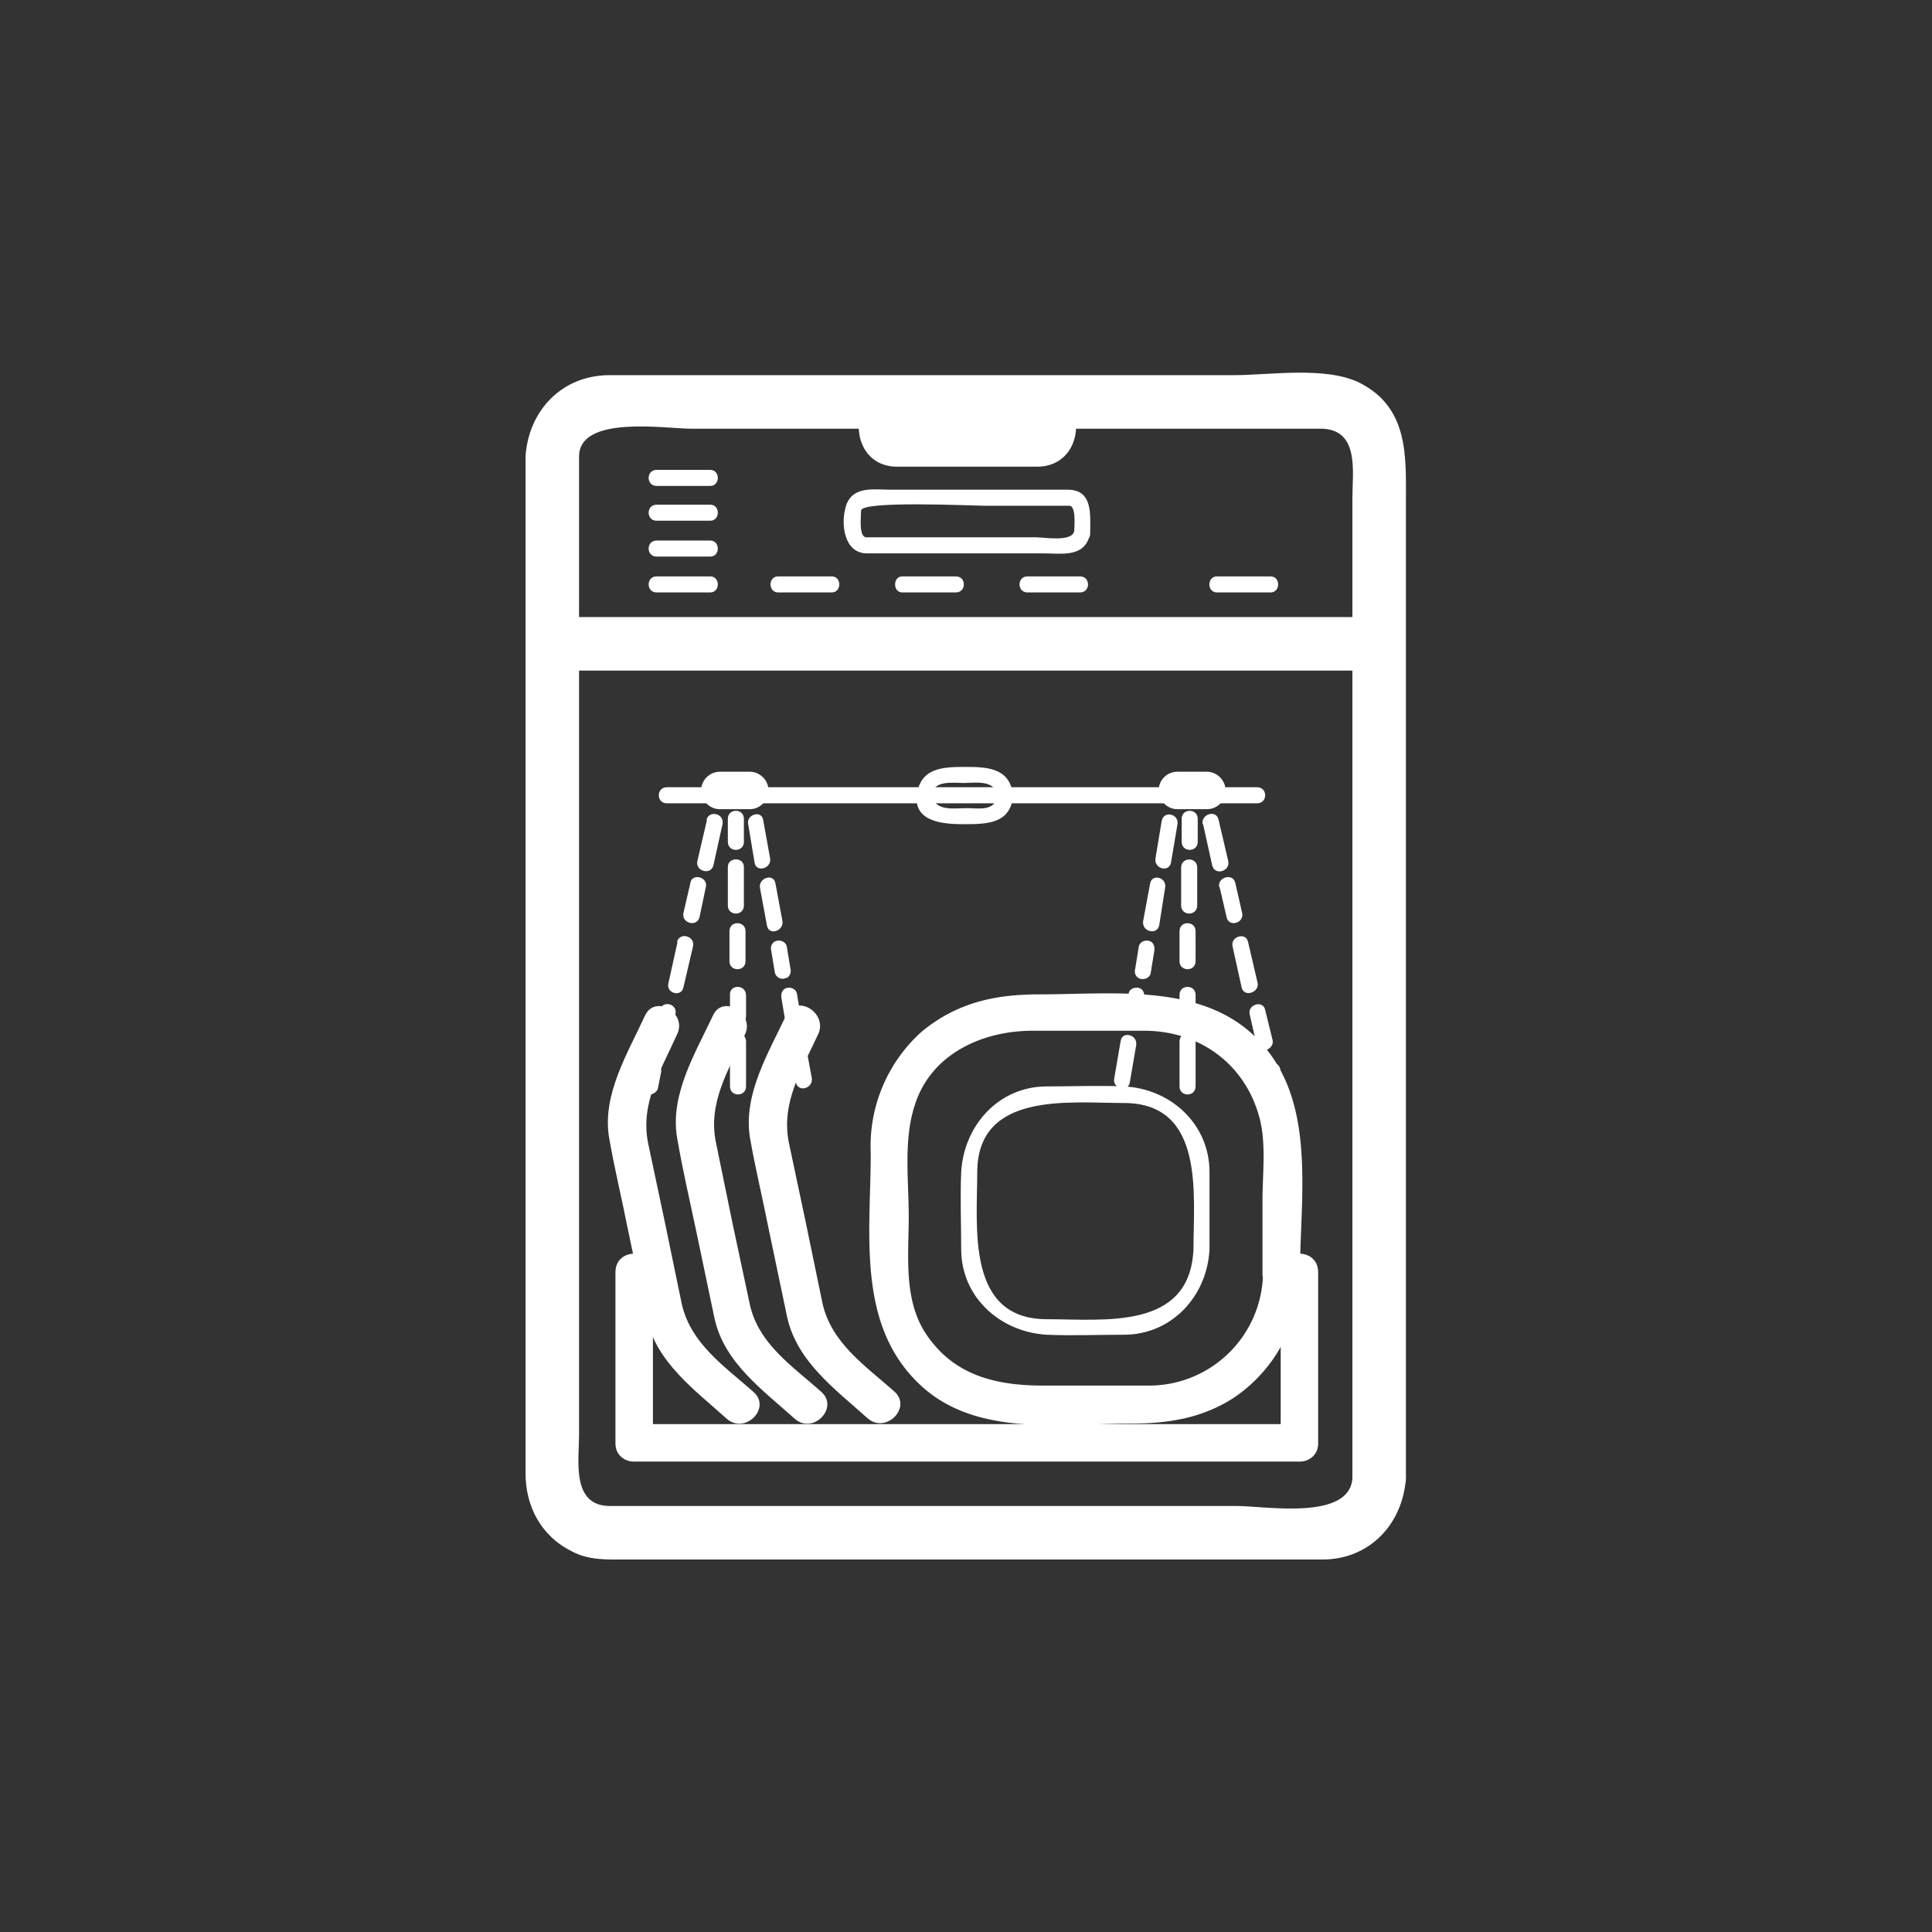 <svg xmlns="http://www.w3.org/2000/svg" width="361" height="361"><rect width="100%" height="100%" fill="#333333" stroke="none"/><path d="M257.7 115.3H104.2c-6.5 0-6.5 10 0 10h153.5c6.4 0 6.4-10 0-10z" fill="#fff"/><path d="M252.7 276.2c-.5 8-16.4 5.2-21.5 5.2H114c-7.3 0-5.8-8.5-5.8-13.4V85.3c0-7.8 16.2-5.2 20.8-5.2h117.7c7.4 0 6 8 6 13v183.1c0 6.5 10 6.5 10 0V94c0-8.7.6-17.8-8.7-22.5-6.4-3.1-16.7-1.4-23.5-1.4H113.9c-8.9 0-15.1 6.6-15.7 15.1v190.1c0 6.3 3 11.8 8.7 14.6 3.2 1.7 6.7 1.5 10.2 1.5h130c8.8 0 15-6.6 15.6-15.2.4-6.4-9.6-6.4-10 0z" fill="#fff"/><path d="M167.6 87.2h26.2c9.7 0 9.7-15 0-15h-26c-9.7 0-9.8 15-.2 15zm-44.9 23.5h10c1.9 0 1.9-3 0-3h-10c-2 0-2 3 0 3zm0-19.9h10c1.9 0 1.9-3 0-3h-10c-2 0-2 3 0 3zm104.7 19.9h10c1.9 0 1.9-3 0-3h-10c-1.9 0-1.9 3 0 3zM122.7 104h10c1.9 0 1.9-3 0-3h-10c-2 0-2 3 0 3zm0-6.7h10c1.9 0 1.9-3 0-3h-10c-2 0-2 3 0 3zm78 2c-.5 2-5.6 1.1-7 1.1h-31.8c-1.5 0-1-4-1-5 0-1.9 20.9-.9 22.9-.9h16c1.4 0 .9 4.4.9 5.2 0 2 3 2 3 0 0-3.4.6-8.2-4.2-8.2h-33c-3.3 0-7.4-.8-8.5 3.3-.9 3.1-.3 8.6 4 8.6h33c3.4 0 7.5.8 8.6-3.3.5-1.8-2.4-2.6-2.9-.8zm-82.2 173.8h124.3c4.5 0 4.5-7 0-7H118.5c-4.5 0-4.5 7 0 7z" fill="#fff"/><path d="M115 237.7v32c0 4.5 7 4.5 7 0v-32c0-4.6-7-4.6-7 0zm131.3 32v-32c0-4.6-7-4.6-7 0v32c0 4.5 7 4.5 7 0z" fill="#fff"/><path d="M236 238a21.3 21.3 0 0 1-21.2 20.9H195c-9 0-17-1.9-22.2-10-4-6.4-3-14.5-3-21.6 0-6.8-1-14.2 1.1-20.7 3-9.7 12.7-14 22-14h20.9c10.4 0 19 6.3 21.6 16.5 1.2 4.7.5 10.4.5 15.2V238c0 4.5 7 4.5 7 0 0-12.8 2.6-28.6-4.7-39.8-9.8-15.1-28.5-12.4-44-12.4-8.2 0-15.3 1.5-21.9 6.9a28.7 28.7 0 0 0-9.6 22.8c0 15-2.8 32.4 9.6 43.6 10.4 9.4 26.2 6.9 39 6.9 7 0 13.3-1 19.2-4.8a28 28 0 0 0 12.4-23.2c.2-4.5-6.8-4.5-7 0z" fill="#fff"/><path d="M223 233.5c-.7 15.1-16.7 13-27.4 13-15.1 0-13-17.2-13-27.4 0-15.2 17.2-13 27.4-13 15.2 0 13 17.2 13 27.4 0 2 3 2 3 0V219c0-9-7.3-15.6-16-16-4.8-.2-9.6 0-14.4 0-9 0-15.5 7.3-16 16-.2 4.8 0 9.6 0 14.4 0 9 7.3 15.5 16 16 4.8.2 9.6 0 14.4 0 9 0 15.6-7.3 16-16 .1-2-2.9-2-3 0zM167.1 260c-5.4-4.8-11.7-9-13.4-16.4l-3.1-15-3.2-15.1c-1.5-7.5 2.4-13.6 5.5-20.3 1.8-4-4.2-7.6-6-3.5-3.3 7-8 14.7-6.8 22.7 1 5.8 2.4 11.5 3.5 17.1l3.5 16.7c1.9 8.3 9 13.4 15 18.8 3.4 3 8.4-2 5-5z" fill="#fff"/><path d="M153.5 260.1c-5.4-4.8-11.8-9-13.4-16.4l-3.2-15-3.1-15.1c-1.6-7.5 2.3-13.6 5.4-20.3 1.9-4-4.2-7.6-6-3.5-3.3 7-8 14.7-6.7 22.7 1 5.8 2.3 11.5 3.5 17.1l3.5 16.7c1.8 8.3 9 13.4 15 18.8 3.4 3 8.3-2 5-5z" fill="#fff"/><path d="M140.8 260.1c-5.4-4.8-11.7-9-13.4-16.4l-3.1-15-3.2-15.1c-1.5-7.5 2.4-13.6 5.4-20.3 2-4-4.1-7.6-6-3.5-3.2 7-8 14.7-6.7 22.7 1 5.8 2.4 11.5 3.5 17.1l3.5 16.7c1.9 8.3 9 13.4 15 18.8 3.4 3 8.4-2 5-5zm-16.2-110h110.3c2 0 2-3 0-3H124.6c-2 0-2 3 0 3z" fill="#fff"/><path d="M186.3 148.7c-.3 3-3.6 2.3-5.7 2.3-2 0-6 .7-6.3-2.3-.3-3 4-2.4 5.7-2.4 2.1 0 6-.7 6.3 2.4.2 1.9 3.2 1.9 3 0-.5-5.1-4.6-5.4-8.7-5.4-4.2 0-8.7 0-9.3 5.4-.5 5 5.3 5.3 8.7 5.3 4.3 0 8.8 0 9.3-5.3.2-2-2.8-2-3 0zm-46.5 5.3l1.2 7.2c.3 1.9 3.2 1.1 2.9-.8l-1.3-7.2c-.3-1.9-3.2-1-2.8.8zM129 165l-1.3 5.6c-.4 1.9 2.5 2.7 3 .8l1.2-5.7c.4-1.8-2.5-2.6-2.9-.8zm13 .9l1.3 7c.3 2 3.2 1.1 2.9-.8l-1.3-7c-.3-2-3.2-1.1-2.9.8zm-9.9-12.7l-1.8 7.7c-.4 1.9 2.5 2.7 3 .8l1.7-7.7c.4-2-2.5-2.7-3-.8zm-5.5 22.8l-1.7 7.7c-.5 1.9 2.4 2.7 2.8.8l1.8-7.7c.4-1.9-2.5-2.7-3-.8zm17.5 1.6l.7 4.2c.2.8 1.1 1.3 1.9 1 .8-.1 1.2-1 1-1.8l-.7-4.2c-.2-.8-1.1-1.2-1.9-1-.8.2-1.2 1-1 1.8zm-4.8 2V174c0-2-3-2-3 0v5.6c0 2 3 2 3 0zm-.3-10.4V162c0-1.9-3-1.9-3 0v7.2c0 2 3 2 3 0zm0-12V153c0-2-3-2-3 0v4.3c0 2 3 2 3 0zm.4 45.8v-8.4c0-2-3-2-3 0v8.4c0 2 3 2 3 0zm0-13v-4.1c-.1-2-3.1-2-3 0v4c0 2 3 2 3 0zm6.6-3.6l.7 4.2c.2.8 1.1 1.3 1.9 1 .8-.1 1.2-1 1-1.8l-.7-4.2c-.2-.8-1.1-1.2-1.9-1-.8.2-1.1 1-1 1.8zm1.5 8.8l1.2 7c.4 2 3.2 1.2 3-.7l-1.3-7c-.4-2-3.2-1.2-3 .7zm-24.1-6.5l-1.3 5.7c-.4 1.8 2.4 2.6 2.9.8l1.2-5.7c.5-1.9-2.4-2.7-2.9-.8zm-2.8 11l-.7 3c-.2.7.2 1.6 1 1.8.8.2 1.7-.3 2-1l.6-3c.2-.8-.2-1.7-1-1.9-.8-.2-1.7.3-2 1z" fill="#fff"/><path d="M134.5 151.2h5.6c1.9 0 3.5-1.6 3.5-3.5s-1.6-3.5-3.5-3.5h-5.6c-1.9 0-3.5 1.6-3.5 3.5s1.6 3.5 3.5 3.5zm82.6 2l-1.2 7.2c-.3 1.9 2.5 2.7 2.9.8l1.2-7.1c.4-2-2.5-2.7-2.9-.8zm10.8 12.6l1.3 5.6c.4 1.9 3.3 1.1 2.9-.8l-1.3-5.7c-.5-1.8-3.3-1-3 .8zm-13-.7l-1.3 7c-.3 2 2.6 2.7 3 .8l1.1-7c.4-2-2.5-2.7-2.8-.8zm9.9-11.1l1.7 7.7c.5 2 3.4 1.1 3-.8l-1.8-7.7c-.4-2-3.3-1.1-3 .8zm5.5 22.8l1.7 7.7c.4 1.9 3.3 1 3-.8l-1.8-7.7c-.4-1.9-3.3-1-2.9.8zm-17.5 0l-.7 4.3c-.2.8.2 1.6 1 1.8.8.2 1.7-.2 1.9-1l.7-4.3c.1-.8-.2-1.6-1-1.8-.8-.2-1.7.2-1.9 1zm10.6 2.8V174c0-2-3-2-3 0v5.6c0 2 3 2 3 0zm.3-10.4v-7.1c0-2-3-2-3 0v7.1c0 2 3 2 3 0zm.1-12V153c0-2-3-2-3 0v4.3c0 2 3 2 3 0zm-.4 45.8v-8.4c0-2-3-2-3 0v8.4c0 2 3 2 3 0zm0-13v-4.1c0-2-3-2-3 0v4c0 2 3 2 3 0zm-12.5-4.4l-.7 4.3c-.2.8.2 1.6 1 1.8.7.2 1.7-.2 1.8-1l.8-4.3c.1-.8-.2-1.6-1-1.8-.8-.2-1.8.2-1.9 1zm-1.5 8.9l-1.2 7c-.4 1.9 2.5 2.7 2.9.8l1.2-7c.3-2-2.6-2.7-2.9-.8zm24.1-5l1.3 5.7c.4 1.9 3.3 1 3-.8l-1.4-5.7c-.4-1.9-3.3-1-2.9.8zm2.8 11l.7 3c.1.7 1 1.2 1.8 1 .8-.2 1.2-1 1-1.8l-.6-3c-.2-.8-1-1.3-1.9-1-.8.2-1.2 1-1 1.8z" fill="#fff"/><path d="M220 151.2h5.5c2 0 3.5-1.6 3.5-3.5s-1.6-3.5-3.5-3.5H220c-2 0-3.5 1.6-3.5 3.5s1.6 3.5 3.5 3.5zm-28-40.5h9.8c2 0 2-3 0-3H192c-2 0-2 3 0 3zm-23.3 0h9.9c2 0 2-3 0-3h-10c-1.8 0-1.8 3 0 3zm-23.3 0h10c1.9 0 1.9-3 0-3h-10c-1.9 0-1.9 3 0 3z" fill="#fff"/></svg>